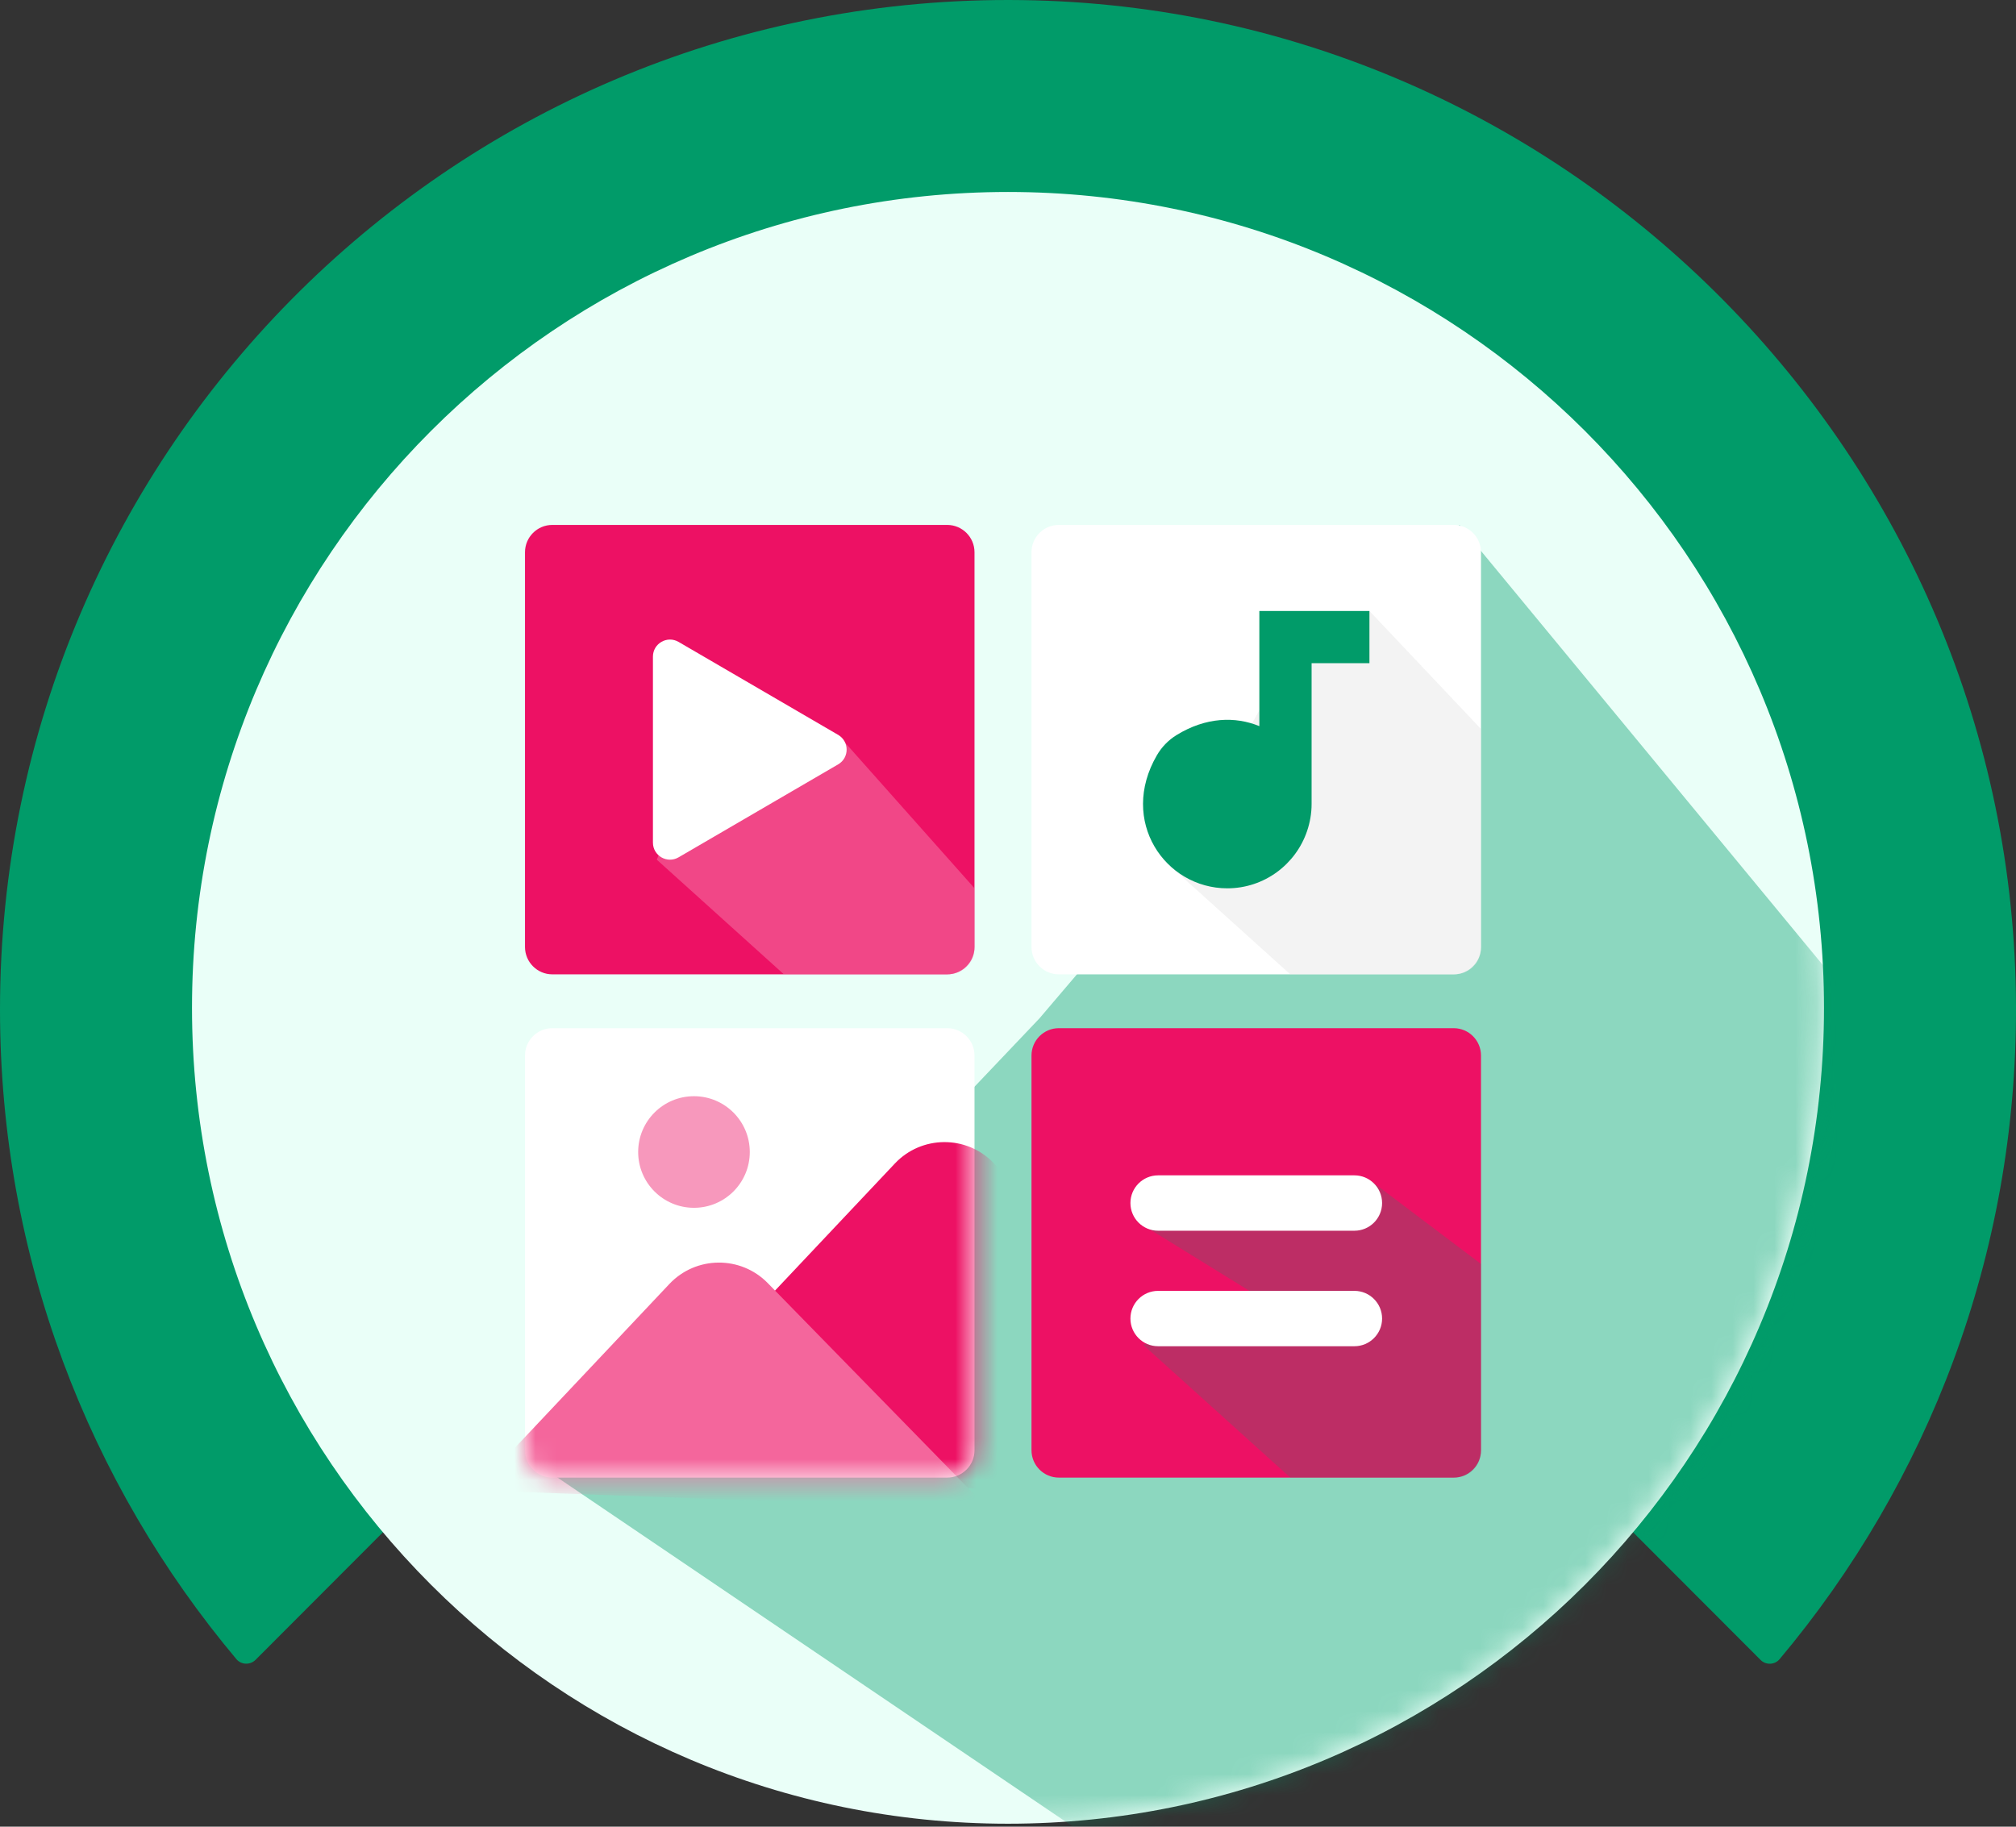 <svg width="96" height="87" viewBox="0 0 96 87" fill="none" xmlns="http://www.w3.org/2000/svg">
<rect x="0" y="0" width="96" height="87" fill="#333333" stroke="none"/>
<path d="M84.744 79.019C91.795 70.622 96.034 59.779 96 47.942C95.927 21.833 74.746 0.368 48.68 0.005C21.86 -0.37 0 21.3 0 48.078C0 59.864 4.234 70.656 11.256 79.019C11.489 79.297 11.914 79.308 12.169 79.053L48 43.162L83.832 79.053C84.087 79.314 84.512 79.297 84.744 79.019Z" fill="#019B69"/>
<path d="M48 86.858C69.46 86.858 86.857 69.46 86.857 48C86.857 26.54 69.46 9.143 48 9.143C26.54 9.143 9.143 26.54 9.143 48C9.143 69.46 26.54 86.858 48 86.858Z" fill="#EAFFF8"/>
<mask id="mask0_1805_12460" style="mask-type:alpha" maskUnits="userSpaceOnUse" x="9" y="9" width="78" height="78">
<path d="M47.901 86.802C69.385 86.802 86.802 69.385 86.802 47.901C86.802 26.416 69.385 9 47.901 9C26.416 9 9 26.416 9 47.901C9 69.385 26.416 86.802 47.901 86.802Z" fill="#FBC000"/>
</mask>
<g mask="url(#mask0_1805_12460)">
<g opacity="0.8">
<path d="M54.567 89.349L26 70L40 58.5L49.5 48.5L69.5 25L95.5 56.5L73.676 82.183L54.567 89.349Z" fill="#019B69" fill-opacity="0.5" style="mix-blend-mode:multiply"/>
</g>
</g>
<path d="M45.102 46.405H26.302C25.583 46.405 25 45.821 25 45.102V26.302C25 25.583 25.583 25 26.302 25H45.102C45.821 25 46.405 25.583 46.405 26.302V45.102C46.407 45.821 45.821 46.405 45.102 46.405Z" fill="#ED1164"/>
<path d="M69.221 46.405H50.422C49.703 46.405 49.119 45.821 49.119 45.102V26.302C49.119 25.583 49.703 25 50.422 25H69.221C69.94 25 70.524 25.583 70.524 26.302V45.102C70.524 45.821 69.94 46.405 69.221 46.405Z" fill="white"/>
<path d="M45.102 70.374H26.302C25.583 70.374 25 69.79 25 69.071V50.272C25 49.552 25.583 48.969 26.302 48.969H45.102C45.821 48.969 46.405 49.552 46.405 50.272V69.071C46.407 69.79 45.821 70.374 45.102 70.374Z" fill="white"/>
<path d="M69.221 70.374H50.422C49.703 70.374 49.119 69.79 49.119 69.071V50.272C49.119 49.552 49.703 48.969 50.422 48.969H69.221C69.94 48.969 70.524 49.552 70.524 50.272V69.071C70.524 69.79 69.94 70.374 69.221 70.374Z" fill="#ED1164"/>
<path d="M33.046 57.524C34.514 57.524 35.704 56.334 35.704 54.867C35.704 53.399 34.514 52.209 33.046 52.209C31.578 52.209 30.389 53.399 30.389 54.867C30.389 56.334 31.578 57.524 33.046 57.524Z" fill="#F798BC"/>
<mask id="mask1_1805_12460" style="mask-type:alpha" maskUnits="userSpaceOnUse" x="25" y="48" width="22" height="23">
<path d="M45.102 70.374H26.302C25.583 70.374 25 69.79 25 69.071V50.272C25 49.552 25.583 48.969 26.302 48.969H45.102C45.821 48.969 46.405 49.552 46.405 50.272V69.071C46.407 69.79 45.821 70.374 45.102 70.374Z" fill="white"/>
</mask>
<g mask="url(#mask1_1805_12460)">
<path d="M28.641 70.232L42.613 55.414C43.879 54.072 46.01 54.053 47.298 55.372L63.062 71.504L28.641 70.232Z" fill="#ED1164"/>
<path d="M22.611 70.977L31.874 61.153C33.14 59.81 35.271 59.792 36.56 61.11L47.083 71.88L22.611 70.977Z" fill="#F4669C"/>
</g>
<g style="mix-blend-mode:multiply" opacity="0.4">
<path d="M65.212 29.099L70.521 34.718V45.154C70.521 45.846 69.96 46.405 69.269 46.405H61.443L55.791 41.307L61.856 30.462L65.212 29.099Z" fill="#E0E0E0"/>
</g>
<g style="mix-blend-mode:multiply" opacity="0.4">
<path d="M39.913 35L46.407 42.307V45.151C46.407 45.843 45.846 46.402 45.155 46.402H37.326L31.275 40.943L34.121 34.269L39.913 35Z" fill="#F798BC"/>
</g>
<g opacity="0.41">
<path d="M65.213 56.19L70.522 60.198V69.121C70.522 69.814 69.961 70.373 69.27 70.373H61.443L54.432 64.047L60.351 62.007L54.197 58.207L65.213 56.19Z" fill="#019B69" fill-opacity="0.5" style="mix-blend-mode:multiply"/>
</g>
<path d="M65.211 29.099H62.457H59.969V31.584V34.584C58.827 34.114 57.423 34.147 56.023 35.011C55.638 35.248 55.316 35.581 55.09 35.971C53.27 39.101 55.482 42.308 58.442 42.308C60.208 42.308 61.705 41.165 62.242 39.579C62.378 39.176 62.457 38.745 62.457 38.295V31.584H65.211V29.099Z" fill="#019B69"/>
<path d="M31.092 31.273V40.131C31.092 40.757 31.77 41.148 32.313 40.832L39.913 36.404C40.45 36.09 40.45 35.314 39.913 35L32.313 30.572C31.77 30.256 31.092 30.647 31.092 31.273Z" fill="white"/>
<path d="M64.495 58.616H55.149C54.419 58.616 53.83 58.024 53.83 57.297C53.83 56.568 54.422 55.978 55.149 55.978H64.495C65.224 55.978 65.814 56.57 65.814 57.297C65.814 58.026 65.222 58.616 64.495 58.616Z" fill="white"/>
<path d="M64.495 64.117H55.149C54.419 64.117 53.83 63.526 53.83 62.799C53.83 62.069 54.422 61.48 55.149 61.48H64.495C65.224 61.48 65.814 62.072 65.814 62.799C65.814 63.526 65.222 64.117 64.495 64.117Z" fill="white"/>
</svg>
